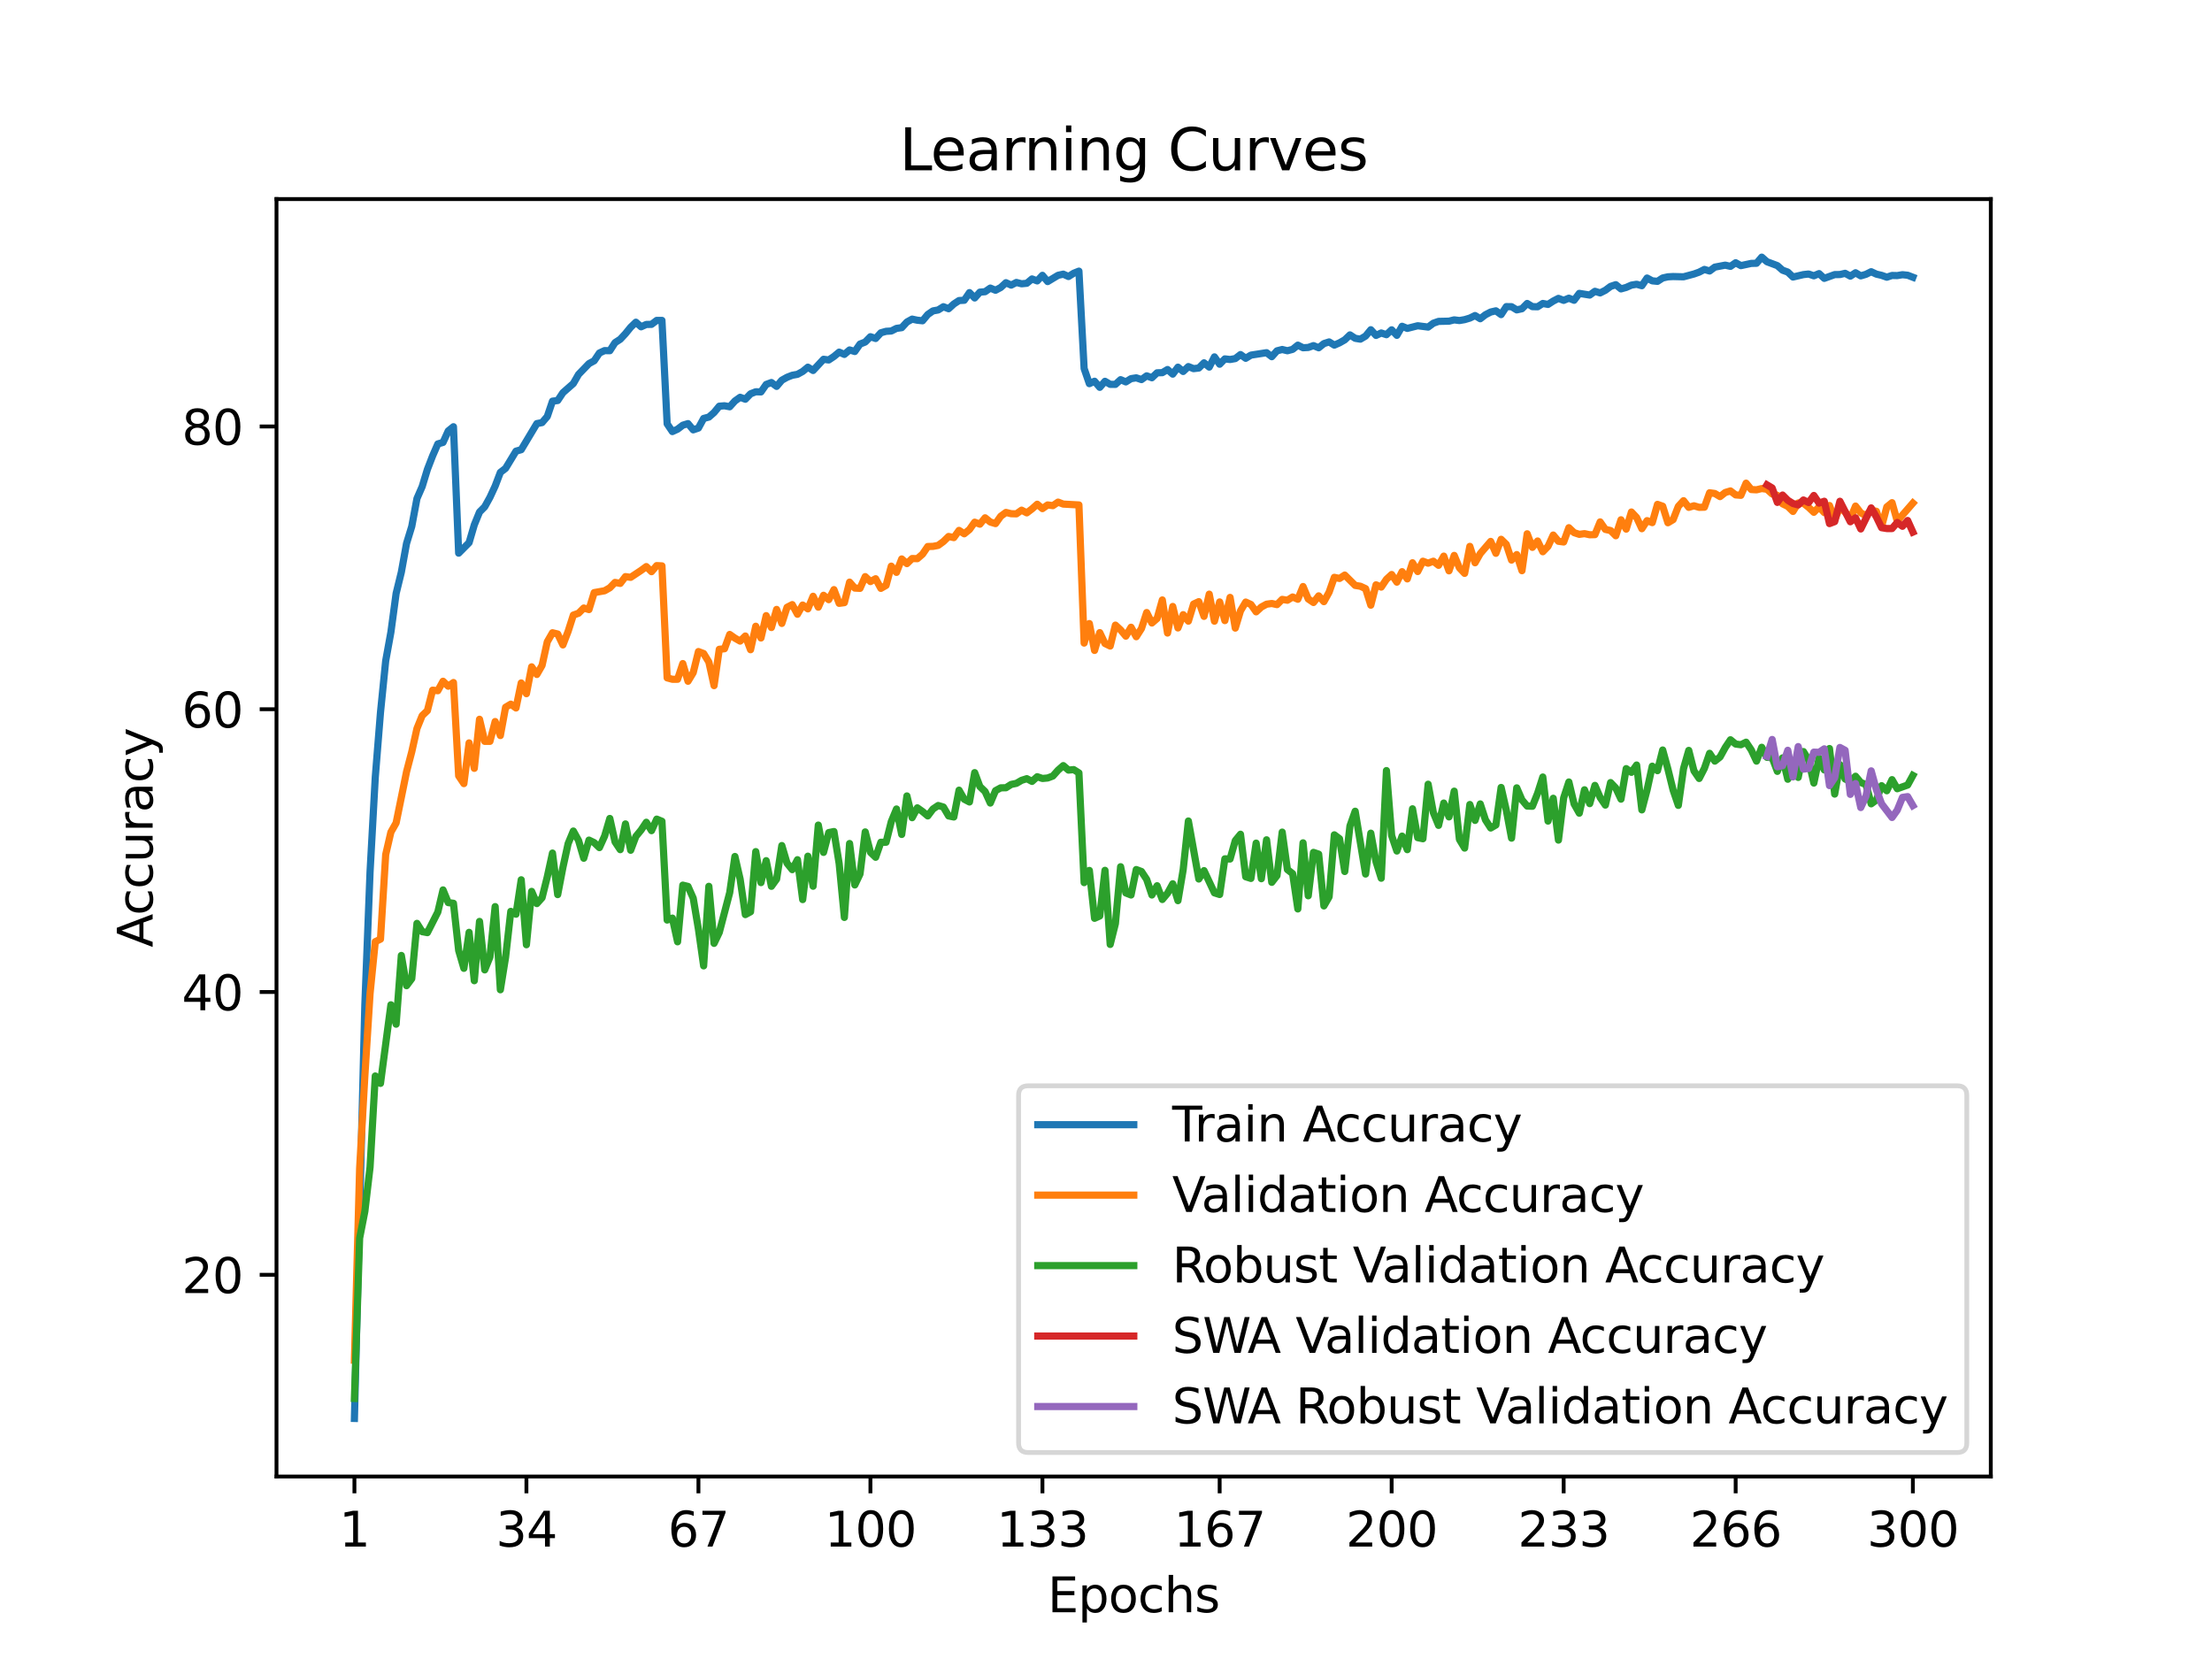 <?xml version="1.0" encoding="utf-8" standalone="no"?>
<!DOCTYPE svg PUBLIC "-//W3C//DTD SVG 1.1//EN"
  "http://www.w3.org/Graphics/SVG/1.1/DTD/svg11.dtd">
<svg xmlns:xlink="http://www.w3.org/1999/xlink" width="460.8pt" height="345.6pt" viewBox="0 0 460.8 345.6" xmlns="http://www.w3.org/2000/svg" version="1.1">
 <defs>
  <style type="text/css">*{stroke-linejoin: round; stroke-linecap: butt}</style>
 </defs>
 <g id="figure_1">
  <g id="patch_1">
   <path d="M 0 345.6 
L 460.8 345.6 
L 460.8 0 
L 0 0 
z
" style="fill: #ffffff"/>
  </g>
  <g id="axes_1">
   <g id="patch_2">
    <path d="M 57.6 307.584 
L 414.72 307.584 
L 414.72 41.472 
L 57.6 41.472 
z
" style="fill: #ffffff"/>
   </g>
   <g id="matplotlib.axis_1">
    <g id="xtick_1">
     <g id="line2d_1">
      <defs>
       <path id="m2c66496ebb" d="M 0 0 
L 0 3.5 
" style="stroke: #000000; stroke-width: 0.8"/>
      </defs>
      <g>
       <use xlink:href="#m2c66496ebb" x="73.833" y="307.584" style="stroke: #000000; stroke-width: 0.8"/>
      </g>
     </g>
     <g id="text_1">
      <!-- 1 -->
      <g transform="translate(70.651 322.182) scale(0.1 -0.1)">
       <defs>
        <path id="DejaVuSans-31" d="M 794 531 
L 1825 531 
L 1825 4091 
L 703 3866 
L 703 4441 
L 1819 4666 
L 2450 4666 
L 2450 531 
L 3481 531 
L 3481 0 
L 794 0 
L 794 531 
z
" transform="scale(0.016)"/>
       </defs>
       <use xlink:href="#DejaVuSans-31"/>
      </g>
     </g>
    </g>
    <g id="xtick_2">
     <g id="line2d_2">
      <g>
       <use xlink:href="#m2c66496ebb" x="109.664" y="307.584" style="stroke: #000000; stroke-width: 0.8"/>
      </g>
     </g>
     <g id="text_2">
      <!-- 34 -->
      <g transform="translate(103.302 322.182) scale(0.1 -0.1)">
       <defs>
        <path id="DejaVuSans-33" d="M 2597 2516 
Q 3050 2419 3304 2112 
Q 3559 1806 3559 1356 
Q 3559 666 3084 287 
Q 2609 -91 1734 -91 
Q 1441 -91 1130 -33 
Q 819 25 488 141 
L 488 750 
Q 750 597 1062 519 
Q 1375 441 1716 441 
Q 2309 441 2620 675 
Q 2931 909 2931 1356 
Q 2931 1769 2642 2001 
Q 2353 2234 1838 2234 
L 1294 2234 
L 1294 2753 
L 1863 2753 
Q 2328 2753 2575 2939 
Q 2822 3125 2822 3475 
Q 2822 3834 2567 4026 
Q 2313 4219 1838 4219 
Q 1578 4219 1281 4162 
Q 984 4106 628 3988 
L 628 4550 
Q 988 4650 1302 4700 
Q 1616 4750 1894 4750 
Q 2613 4750 3031 4423 
Q 3450 4097 3450 3541 
Q 3450 3153 3228 2886 
Q 3006 2619 2597 2516 
z
" transform="scale(0.016)"/>
        <path id="DejaVuSans-34" d="M 2419 4116 
L 825 1625 
L 2419 1625 
L 2419 4116 
z
M 2253 4666 
L 3047 4666 
L 3047 1625 
L 3713 1625 
L 3713 1100 
L 3047 1100 
L 3047 0 
L 2419 0 
L 2419 1100 
L 313 1100 
L 313 1709 
L 2253 4666 
z
" transform="scale(0.016)"/>
       </defs>
       <use xlink:href="#DejaVuSans-33"/>
       <use xlink:href="#DejaVuSans-34" x="63.623"/>
      </g>
     </g>
    </g>
    <g id="xtick_3">
     <g id="line2d_3">
      <g>
       <use xlink:href="#m2c66496ebb" x="145.496" y="307.584" style="stroke: #000000; stroke-width: 0.8"/>
      </g>
     </g>
     <g id="text_3">
      <!-- 67 -->
      <g transform="translate(139.133 322.182) scale(0.1 -0.1)">
       <defs>
        <path id="DejaVuSans-36" d="M 2113 2584 
Q 1688 2584 1439 2293 
Q 1191 2003 1191 1497 
Q 1191 994 1439 701 
Q 1688 409 2113 409 
Q 2538 409 2786 701 
Q 3034 994 3034 1497 
Q 3034 2003 2786 2293 
Q 2538 2584 2113 2584 
z
M 3366 4563 
L 3366 3988 
Q 3128 4100 2886 4159 
Q 2644 4219 2406 4219 
Q 1781 4219 1451 3797 
Q 1122 3375 1075 2522 
Q 1259 2794 1537 2939 
Q 1816 3084 2150 3084 
Q 2853 3084 3261 2657 
Q 3669 2231 3669 1497 
Q 3669 778 3244 343 
Q 2819 -91 2113 -91 
Q 1303 -91 875 529 
Q 447 1150 447 2328 
Q 447 3434 972 4092 
Q 1497 4750 2381 4750 
Q 2619 4750 2861 4703 
Q 3103 4656 3366 4563 
z
" transform="scale(0.016)"/>
        <path id="DejaVuSans-37" d="M 525 4666 
L 3525 4666 
L 3525 4397 
L 1831 0 
L 1172 0 
L 2766 4134 
L 525 4134 
L 525 4666 
z
" transform="scale(0.016)"/>
       </defs>
       <use xlink:href="#DejaVuSans-36"/>
       <use xlink:href="#DejaVuSans-37" x="63.623"/>
      </g>
     </g>
    </g>
    <g id="xtick_4">
     <g id="line2d_4">
      <g>
       <use xlink:href="#m2c66496ebb" x="181.327" y="307.584" style="stroke: #000000; stroke-width: 0.8"/>
      </g>
     </g>
     <g id="text_4">
      <!-- 100 -->
      <g transform="translate(171.783 322.182) scale(0.1 -0.1)">
       <defs>
        <path id="DejaVuSans-30" d="M 2034 4250 
Q 1547 4250 1301 3770 
Q 1056 3291 1056 2328 
Q 1056 1369 1301 889 
Q 1547 409 2034 409 
Q 2525 409 2770 889 
Q 3016 1369 3016 2328 
Q 3016 3291 2770 3770 
Q 2525 4250 2034 4250 
z
M 2034 4750 
Q 2819 4750 3233 4129 
Q 3647 3509 3647 2328 
Q 3647 1150 3233 529 
Q 2819 -91 2034 -91 
Q 1250 -91 836 529 
Q 422 1150 422 2328 
Q 422 3509 836 4129 
Q 1250 4750 2034 4750 
z
" transform="scale(0.016)"/>
       </defs>
       <use xlink:href="#DejaVuSans-31"/>
       <use xlink:href="#DejaVuSans-30" x="63.623"/>
       <use xlink:href="#DejaVuSans-30" x="127.246"/>
      </g>
     </g>
    </g>
    <g id="xtick_5">
     <g id="line2d_5">
      <g>
       <use xlink:href="#m2c66496ebb" x="217.158" y="307.584" style="stroke: #000000; stroke-width: 0.8"/>
      </g>
     </g>
     <g id="text_5">
      <!-- 133 -->
      <g transform="translate(207.615 322.182) scale(0.1 -0.1)">
       <use xlink:href="#DejaVuSans-31"/>
       <use xlink:href="#DejaVuSans-33" x="63.623"/>
       <use xlink:href="#DejaVuSans-33" x="127.246"/>
      </g>
     </g>
    </g>
    <g id="xtick_6">
     <g id="line2d_6">
      <g>
       <use xlink:href="#m2c66496ebb" x="254.076" y="307.584" style="stroke: #000000; stroke-width: 0.8"/>
      </g>
     </g>
     <g id="text_6">
      <!-- 167 -->
      <g transform="translate(244.532 322.182) scale(0.1 -0.1)">
       <use xlink:href="#DejaVuSans-31"/>
       <use xlink:href="#DejaVuSans-36" x="63.623"/>
       <use xlink:href="#DejaVuSans-37" x="127.246"/>
      </g>
     </g>
    </g>
    <g id="xtick_7">
     <g id="line2d_7">
      <g>
       <use xlink:href="#m2c66496ebb" x="289.907" y="307.584" style="stroke: #000000; stroke-width: 0.8"/>
      </g>
     </g>
     <g id="text_7">
      <!-- 200 -->
      <g transform="translate(280.363 322.182) scale(0.1 -0.1)">
       <defs>
        <path id="DejaVuSans-32" d="M 1228 531 
L 3431 531 
L 3431 0 
L 469 0 
L 469 531 
Q 828 903 1448 1529 
Q 2069 2156 2228 2338 
Q 2531 2678 2651 2914 
Q 2772 3150 2772 3378 
Q 2772 3750 2511 3984 
Q 2250 4219 1831 4219 
Q 1534 4219 1204 4116 
Q 875 4013 500 3803 
L 500 4441 
Q 881 4594 1212 4672 
Q 1544 4750 1819 4750 
Q 2544 4750 2975 4387 
Q 3406 4025 3406 3419 
Q 3406 3131 3298 2873 
Q 3191 2616 2906 2266 
Q 2828 2175 2409 1742 
Q 1991 1309 1228 531 
z
" transform="scale(0.016)"/>
       </defs>
       <use xlink:href="#DejaVuSans-32"/>
       <use xlink:href="#DejaVuSans-30" x="63.623"/>
       <use xlink:href="#DejaVuSans-30" x="127.246"/>
      </g>
     </g>
    </g>
    <g id="xtick_8">
     <g id="line2d_8">
      <g>
       <use xlink:href="#m2c66496ebb" x="325.739" y="307.584" style="stroke: #000000; stroke-width: 0.8"/>
      </g>
     </g>
     <g id="text_8">
      <!-- 233 -->
      <g transform="translate(316.195 322.182) scale(0.1 -0.1)">
       <use xlink:href="#DejaVuSans-32"/>
       <use xlink:href="#DejaVuSans-33" x="63.623"/>
       <use xlink:href="#DejaVuSans-33" x="127.246"/>
      </g>
     </g>
    </g>
    <g id="xtick_9">
     <g id="line2d_9">
      <g>
       <use xlink:href="#m2c66496ebb" x="361.57" y="307.584" style="stroke: #000000; stroke-width: 0.8"/>
      </g>
     </g>
     <g id="text_9">
      <!-- 266 -->
      <g transform="translate(352.026 322.182) scale(0.1 -0.1)">
       <use xlink:href="#DejaVuSans-32"/>
       <use xlink:href="#DejaVuSans-36" x="63.623"/>
       <use xlink:href="#DejaVuSans-36" x="127.246"/>
      </g>
     </g>
    </g>
    <g id="xtick_10">
     <g id="line2d_10">
      <g>
       <use xlink:href="#m2c66496ebb" x="398.487" y="307.584" style="stroke: #000000; stroke-width: 0.8"/>
      </g>
     </g>
     <g id="text_10">
      <!-- 300 -->
      <g transform="translate(388.944 322.182) scale(0.1 -0.1)">
       <use xlink:href="#DejaVuSans-33"/>
       <use xlink:href="#DejaVuSans-30" x="63.623"/>
       <use xlink:href="#DejaVuSans-30" x="127.246"/>
      </g>
     </g>
    </g>
    <g id="text_11">
     <!-- Epochs -->
     <g transform="translate(218.244 335.861) scale(0.1 -0.1)">
      <defs>
       <path id="DejaVuSans-45" d="M 628 4666 
L 3578 4666 
L 3578 4134 
L 1259 4134 
L 1259 2753 
L 3481 2753 
L 3481 2222 
L 1259 2222 
L 1259 531 
L 3634 531 
L 3634 0 
L 628 0 
L 628 4666 
z
" transform="scale(0.016)"/>
       <path id="DejaVuSans-70" d="M 1159 525 
L 1159 -1331 
L 581 -1331 
L 581 3500 
L 1159 3500 
L 1159 2969 
Q 1341 3281 1617 3432 
Q 1894 3584 2278 3584 
Q 2916 3584 3314 3078 
Q 3713 2572 3713 1747 
Q 3713 922 3314 415 
Q 2916 -91 2278 -91 
Q 1894 -91 1617 61 
Q 1341 213 1159 525 
z
M 3116 1747 
Q 3116 2381 2855 2742 
Q 2594 3103 2138 3103 
Q 1681 3103 1420 2742 
Q 1159 2381 1159 1747 
Q 1159 1113 1420 752 
Q 1681 391 2138 391 
Q 2594 391 2855 752 
Q 3116 1113 3116 1747 
z
" transform="scale(0.016)"/>
       <path id="DejaVuSans-6f" d="M 1959 3097 
Q 1497 3097 1228 2736 
Q 959 2375 959 1747 
Q 959 1119 1226 758 
Q 1494 397 1959 397 
Q 2419 397 2687 759 
Q 2956 1122 2956 1747 
Q 2956 2369 2687 2733 
Q 2419 3097 1959 3097 
z
M 1959 3584 
Q 2709 3584 3137 3096 
Q 3566 2609 3566 1747 
Q 3566 888 3137 398 
Q 2709 -91 1959 -91 
Q 1206 -91 779 398 
Q 353 888 353 1747 
Q 353 2609 779 3096 
Q 1206 3584 1959 3584 
z
" transform="scale(0.016)"/>
       <path id="DejaVuSans-63" d="M 3122 3366 
L 3122 2828 
Q 2878 2963 2633 3030 
Q 2388 3097 2138 3097 
Q 1578 3097 1268 2742 
Q 959 2388 959 1747 
Q 959 1106 1268 751 
Q 1578 397 2138 397 
Q 2388 397 2633 464 
Q 2878 531 3122 666 
L 3122 134 
Q 2881 22 2623 -34 
Q 2366 -91 2075 -91 
Q 1284 -91 818 406 
Q 353 903 353 1747 
Q 353 2603 823 3093 
Q 1294 3584 2113 3584 
Q 2378 3584 2631 3529 
Q 2884 3475 3122 3366 
z
" transform="scale(0.016)"/>
       <path id="DejaVuSans-68" d="M 3513 2113 
L 3513 0 
L 2938 0 
L 2938 2094 
Q 2938 2591 2744 2837 
Q 2550 3084 2163 3084 
Q 1697 3084 1428 2787 
Q 1159 2491 1159 1978 
L 1159 0 
L 581 0 
L 581 4863 
L 1159 4863 
L 1159 2956 
Q 1366 3272 1645 3428 
Q 1925 3584 2291 3584 
Q 2894 3584 3203 3211 
Q 3513 2838 3513 2113 
z
" transform="scale(0.016)"/>
       <path id="DejaVuSans-73" d="M 2834 3397 
L 2834 2853 
Q 2591 2978 2328 3040 
Q 2066 3103 1784 3103 
Q 1356 3103 1142 2972 
Q 928 2841 928 2578 
Q 928 2378 1081 2264 
Q 1234 2150 1697 2047 
L 1894 2003 
Q 2506 1872 2764 1633 
Q 3022 1394 3022 966 
Q 3022 478 2636 193 
Q 2250 -91 1575 -91 
Q 1294 -91 989 -36 
Q 684 19 347 128 
L 347 722 
Q 666 556 975 473 
Q 1284 391 1588 391 
Q 1994 391 2212 530 
Q 2431 669 2431 922 
Q 2431 1156 2273 1281 
Q 2116 1406 1581 1522 
L 1381 1569 
Q 847 1681 609 1914 
Q 372 2147 372 2553 
Q 372 3047 722 3315 
Q 1072 3584 1716 3584 
Q 2034 3584 2315 3537 
Q 2597 3491 2834 3397 
z
" transform="scale(0.016)"/>
      </defs>
      <use xlink:href="#DejaVuSans-45"/>
      <use xlink:href="#DejaVuSans-70" x="63.184"/>
      <use xlink:href="#DejaVuSans-6f" x="126.66"/>
      <use xlink:href="#DejaVuSans-63" x="187.842"/>
      <use xlink:href="#DejaVuSans-68" x="242.822"/>
      <use xlink:href="#DejaVuSans-73" x="306.201"/>
     </g>
    </g>
   </g>
   <g id="matplotlib.axis_2">
    <g id="ytick_1">
     <g id="line2d_11">
      <defs>
       <path id="m017112ca37" d="M 0 0 
L -3.5 0 
" style="stroke: #000000; stroke-width: 0.8"/>
      </defs>
      <g>
       <use xlink:href="#m017112ca37" x="57.6" y="265.563" style="stroke: #000000; stroke-width: 0.8"/>
      </g>
     </g>
     <g id="text_12">
      <!-- 20 -->
      <g transform="translate(37.875 269.362) scale(0.1 -0.1)">
       <use xlink:href="#DejaVuSans-32"/>
       <use xlink:href="#DejaVuSans-30" x="63.623"/>
      </g>
     </g>
    </g>
    <g id="ytick_2">
     <g id="line2d_12">
      <g>
       <use xlink:href="#m017112ca37" x="57.6" y="206.656" style="stroke: #000000; stroke-width: 0.8"/>
      </g>
     </g>
     <g id="text_13">
      <!-- 40 -->
      <g transform="translate(37.875 210.455) scale(0.1 -0.1)">
       <use xlink:href="#DejaVuSans-34"/>
       <use xlink:href="#DejaVuSans-30" x="63.623"/>
      </g>
     </g>
    </g>
    <g id="ytick_3">
     <g id="line2d_13">
      <g>
       <use xlink:href="#m017112ca37" x="57.6" y="147.749" style="stroke: #000000; stroke-width: 0.8"/>
      </g>
     </g>
     <g id="text_14">
      <!-- 60 -->
      <g transform="translate(37.875 151.548) scale(0.1 -0.1)">
       <use xlink:href="#DejaVuSans-36"/>
       <use xlink:href="#DejaVuSans-30" x="63.623"/>
      </g>
     </g>
    </g>
    <g id="ytick_4">
     <g id="line2d_14">
      <g>
       <use xlink:href="#m017112ca37" x="57.6" y="88.842" style="stroke: #000000; stroke-width: 0.8"/>
      </g>
     </g>
     <g id="text_15">
      <!-- 80 -->
      <g transform="translate(37.875 92.641) scale(0.1 -0.1)">
       <defs>
        <path id="DejaVuSans-38" d="M 2034 2216 
Q 1584 2216 1326 1975 
Q 1069 1734 1069 1313 
Q 1069 891 1326 650 
Q 1584 409 2034 409 
Q 2484 409 2743 651 
Q 3003 894 3003 1313 
Q 3003 1734 2745 1975 
Q 2488 2216 2034 2216 
z
M 1403 2484 
Q 997 2584 770 2862 
Q 544 3141 544 3541 
Q 544 4100 942 4425 
Q 1341 4750 2034 4750 
Q 2731 4750 3128 4425 
Q 3525 4100 3525 3541 
Q 3525 3141 3298 2862 
Q 3072 2584 2669 2484 
Q 3125 2378 3379 2068 
Q 3634 1759 3634 1313 
Q 3634 634 3220 271 
Q 2806 -91 2034 -91 
Q 1263 -91 848 271 
Q 434 634 434 1313 
Q 434 1759 690 2068 
Q 947 2378 1403 2484 
z
M 1172 3481 
Q 1172 3119 1398 2916 
Q 1625 2713 2034 2713 
Q 2441 2713 2670 2916 
Q 2900 3119 2900 3481 
Q 2900 3844 2670 4047 
Q 2441 4250 2034 4250 
Q 1625 4250 1398 4047 
Q 1172 3844 1172 3481 
z
" transform="scale(0.016)"/>
       </defs>
       <use xlink:href="#DejaVuSans-38"/>
       <use xlink:href="#DejaVuSans-30" x="63.623"/>
      </g>
     </g>
    </g>
    <g id="text_16">
     <!-- Accuracy -->
     <g transform="translate(31.795 197.356) rotate(-90) scale(0.1 -0.1)">
      <defs>
       <path id="DejaVuSans-41" d="M 2188 4044 
L 1331 1722 
L 3047 1722 
L 2188 4044 
z
M 1831 4666 
L 2547 4666 
L 4325 0 
L 3669 0 
L 3244 1197 
L 1141 1197 
L 716 0 
L 50 0 
L 1831 4666 
z
" transform="scale(0.016)"/>
       <path id="DejaVuSans-75" d="M 544 1381 
L 544 3500 
L 1119 3500 
L 1119 1403 
Q 1119 906 1312 657 
Q 1506 409 1894 409 
Q 2359 409 2629 706 
Q 2900 1003 2900 1516 
L 2900 3500 
L 3475 3500 
L 3475 0 
L 2900 0 
L 2900 538 
Q 2691 219 2414 64 
Q 2138 -91 1772 -91 
Q 1169 -91 856 284 
Q 544 659 544 1381 
z
M 1991 3584 
L 1991 3584 
z
" transform="scale(0.016)"/>
       <path id="DejaVuSans-72" d="M 2631 2963 
Q 2534 3019 2420 3045 
Q 2306 3072 2169 3072 
Q 1681 3072 1420 2755 
Q 1159 2438 1159 1844 
L 1159 0 
L 581 0 
L 581 3500 
L 1159 3500 
L 1159 2956 
Q 1341 3275 1631 3429 
Q 1922 3584 2338 3584 
Q 2397 3584 2469 3576 
Q 2541 3569 2628 3553 
L 2631 2963 
z
" transform="scale(0.016)"/>
       <path id="DejaVuSans-61" d="M 2194 1759 
Q 1497 1759 1228 1600 
Q 959 1441 959 1056 
Q 959 750 1161 570 
Q 1363 391 1709 391 
Q 2188 391 2477 730 
Q 2766 1069 2766 1631 
L 2766 1759 
L 2194 1759 
z
M 3341 1997 
L 3341 0 
L 2766 0 
L 2766 531 
Q 2569 213 2275 61 
Q 1981 -91 1556 -91 
Q 1019 -91 701 211 
Q 384 513 384 1019 
Q 384 1609 779 1909 
Q 1175 2209 1959 2209 
L 2766 2209 
L 2766 2266 
Q 2766 2663 2505 2880 
Q 2244 3097 1772 3097 
Q 1472 3097 1187 3025 
Q 903 2953 641 2809 
L 641 3341 
Q 956 3463 1253 3523 
Q 1550 3584 1831 3584 
Q 2591 3584 2966 3190 
Q 3341 2797 3341 1997 
z
" transform="scale(0.016)"/>
       <path id="DejaVuSans-79" d="M 2059 -325 
Q 1816 -950 1584 -1140 
Q 1353 -1331 966 -1331 
L 506 -1331 
L 506 -850 
L 844 -850 
Q 1081 -850 1212 -737 
Q 1344 -625 1503 -206 
L 1606 56 
L 191 3500 
L 800 3500 
L 1894 763 
L 2988 3500 
L 3597 3500 
L 2059 -325 
z
" transform="scale(0.016)"/>
      </defs>
      <use xlink:href="#DejaVuSans-41"/>
      <use xlink:href="#DejaVuSans-63" x="66.658"/>
      <use xlink:href="#DejaVuSans-63" x="121.639"/>
      <use xlink:href="#DejaVuSans-75" x="176.619"/>
      <use xlink:href="#DejaVuSans-72" x="239.998"/>
      <use xlink:href="#DejaVuSans-61" x="281.111"/>
      <use xlink:href="#DejaVuSans-63" x="342.391"/>
      <use xlink:href="#DejaVuSans-79" x="397.371"/>
     </g>
    </g>
   </g>
   <g id="line2d_15">
    <path d="M 73.833 295.488 
L 76.004 209.383 
L 77.09 181.597 
L 78.176 161.922 
L 79.262 148.414 
L 80.348 137.658 
L 81.433 131.685 
L 82.519 123.626 
L 83.605 119.191 
L 84.691 113.2 
L 85.777 109.659 
L 86.862 103.845 
L 87.948 101.354 
L 89.034 97.784 
L 90.12 94.968 
L 91.206 92.476 
L 92.291 92.164 
L 93.377 89.772 
L 94.463 88.895 
L 95.549 115.232 
L 97.72 113.041 
L 98.806 109.33 
L 99.892 106.667 
L 100.978 105.571 
L 102.064 103.604 
L 103.149 101.259 
L 104.235 98.402 
L 105.321 97.566 
L 107.493 93.984 
L 108.578 93.678 
L 111.836 88.241 
L 112.922 88.035 
L 114.007 86.768 
L 115.093 83.569 
L 116.179 83.434 
L 117.265 81.808 
L 119.436 79.894 
L 120.522 77.997 
L 122.694 75.747 
L 123.78 75.157 
L 124.865 73.538 
L 125.951 73.037 
L 127.037 73.06 
L 128.123 71.376 
L 129.209 70.675 
L 130.294 69.508 
L 131.38 68.171 
L 132.466 67.123 
L 133.552 68.077 
L 134.638 67.588 
L 135.723 67.57 
L 136.809 66.746 
L 137.895 66.746 
L 138.981 88.294 
L 140.067 89.902 
L 141.152 89.407 
L 142.238 88.577 
L 143.324 88.247 
L 144.41 89.543 
L 145.496 89.171 
L 146.581 87.169 
L 147.667 86.886 
L 148.753 85.937 
L 149.839 84.618 
L 150.925 84.53 
L 152.01 84.736 
L 153.096 83.534 
L 154.182 82.762 
L 155.268 83.163 
L 156.354 82.038 
L 157.439 81.614 
L 158.525 81.643 
L 159.611 80.088 
L 160.697 79.687 
L 161.783 80.489 
L 162.868 79.204 
L 163.954 78.598 
L 165.04 78.174 
L 166.126 77.979 
L 167.212 77.384 
L 168.297 76.489 
L 169.383 77.178 
L 171.555 74.845 
L 172.641 74.987 
L 173.726 74.262 
L 174.812 73.355 
L 175.898 73.826 
L 176.984 72.901 
L 178.07 73.225 
L 179.155 71.676 
L 180.241 71.252 
L 181.327 70.144 
L 182.413 70.51 
L 183.499 69.326 
L 184.584 69.019 
L 185.67 68.955 
L 186.756 68.407 
L 187.842 68.259 
L 188.928 67.081 
L 190.013 66.48 
L 191.099 66.71 
L 192.185 66.822 
L 193.271 65.514 
L 194.357 64.766 
L 195.442 64.572 
L 196.528 63.894 
L 197.614 64.313 
L 198.7 63.323 
L 199.786 62.61 
L 200.871 62.551 
L 201.957 60.955 
L 203.043 62.074 
L 204.129 60.861 
L 205.215 60.766 
L 206.3 60.012 
L 207.386 60.466 
L 208.472 59.889 
L 209.558 58.893 
L 210.644 59.394 
L 211.729 58.84 
L 212.815 59.117 
L 213.901 59.011 
L 214.987 58.11 
L 216.073 58.516 
L 217.158 57.356 
L 218.244 58.658 
L 220.416 57.35 
L 221.502 57.114 
L 222.587 57.603 
L 223.673 56.92 
L 224.759 56.484 
L 225.845 76.777 
L 226.931 79.923 
L 228.016 79.422 
L 229.102 80.689 
L 230.188 79.434 
L 231.274 80.064 
L 232.36 80.076 
L 233.445 79.092 
L 234.531 79.558 
L 235.617 78.88 
L 236.703 78.71 
L 237.789 79.075 
L 238.875 78.291 
L 239.96 78.692 
L 241.046 77.661 
L 242.132 77.632 
L 243.218 76.978 
L 244.304 77.938 
L 245.389 76.489 
L 246.475 77.384 
L 247.561 76.365 
L 248.647 76.795 
L 249.733 76.666 
L 250.818 75.582 
L 251.904 76.471 
L 252.99 74.345 
L 254.076 75.876 
L 255.162 74.763 
L 256.247 74.892 
L 257.333 74.698 
L 258.419 73.862 
L 259.505 74.639 
L 260.591 73.979 
L 263.848 73.473 
L 264.934 74.303 
L 266.02 73.084 
L 267.105 72.807 
L 268.191 73.066 
L 269.277 72.778 
L 270.363 71.9 
L 271.449 72.442 
L 272.534 72.383 
L 273.62 72 
L 274.706 72.448 
L 275.792 71.576 
L 276.878 71.228 
L 277.963 71.894 
L 279.049 71.417 
L 280.135 70.798 
L 281.221 69.762 
L 282.307 70.474 
L 283.392 70.651 
L 284.478 70.009 
L 285.564 68.689 
L 286.65 69.874 
L 287.736 69.367 
L 288.821 69.72 
L 289.907 68.707 
L 290.993 69.856 
L 292.079 67.971 
L 293.165 68.413 
L 295.336 67.859 
L 297.508 68.136 
L 298.594 67.329 
L 299.679 66.952 
L 301.851 66.905 
L 302.937 66.634 
L 304.023 66.775 
L 305.108 66.586 
L 306.194 66.262 
L 307.28 65.732 
L 308.366 66.398 
L 309.452 65.562 
L 310.537 65.002 
L 311.623 64.749 
L 312.709 65.538 
L 313.795 63.877 
L 314.881 63.889 
L 315.966 64.554 
L 317.052 64.313 
L 318.138 63.217 
L 319.224 63.877 
L 320.31 63.906 
L 321.395 63.217 
L 322.481 63.417 
L 323.567 62.716 
L 324.653 62.157 
L 325.739 62.569 
L 326.824 62.115 
L 327.91 62.551 
L 328.996 61.114 
L 331.168 61.467 
L 332.253 60.684 
L 333.339 61.02 
L 334.425 60.472 
L 335.511 59.665 
L 336.597 59.306 
L 337.682 60.183 
L 338.768 59.877 
L 339.854 59.394 
L 340.94 59.217 
L 342.026 59.518 
L 343.111 57.921 
L 344.197 58.504 
L 345.283 58.61 
L 346.369 57.909 
L 347.455 57.668 
L 348.54 57.609 
L 350.712 57.662 
L 352.884 57.079 
L 353.969 56.69 
L 355.055 56.13 
L 356.141 56.454 
L 357.227 55.647 
L 359.398 55.235 
L 360.484 55.488 
L 361.57 54.734 
L 362.656 55.335 
L 364.827 54.87 
L 365.913 54.846 
L 366.999 53.568 
L 368.085 54.522 
L 370.256 55.335 
L 371.342 56.29 
L 372.428 56.678 
L 373.514 57.709 
L 375.685 57.203 
L 376.771 57.085 
L 377.857 57.456 
L 378.943 56.996 
L 380.029 57.986 
L 382.2 57.203 
L 383.286 57.191 
L 384.372 56.937 
L 385.458 57.527 
L 386.543 56.82 
L 387.629 57.468 
L 388.715 57.144 
L 389.801 56.602 
L 390.887 57.108 
L 391.972 57.362 
L 393.058 57.745 
L 394.144 57.385 
L 395.23 57.409 
L 396.316 57.226 
L 397.401 57.338 
L 398.487 57.756 
L 398.487 57.756 
" clip-path="url(#p92ca357787)" style="fill: none; stroke: #1f77b4; stroke-width: 1.5; stroke-linecap: square"/>
   </g>
   <g id="line2d_16">
    <path d="M 73.833 283.353 
L 74.919 243.385 
L 76.004 224.181 
L 77.09 206.98 
L 78.176 196.17 
L 79.262 195.64 
L 80.348 178.027 
L 81.433 173.344 
L 82.519 171.429 
L 84.691 160.767 
L 85.777 156.614 
L 86.862 151.754 
L 87.948 149.074 
L 89.034 148.043 
L 90.12 143.773 
L 91.206 143.89 
L 92.291 141.917 
L 93.377 142.948 
L 94.463 142.182 
L 95.549 161.621 
L 96.635 163.241 
L 97.72 154.759 
L 98.806 160.06 
L 99.892 149.84 
L 100.978 154.435 
L 102.064 154.435 
L 103.149 150.311 
L 104.235 153.227 
L 105.321 147.336 
L 106.407 146.688 
L 107.493 147.484 
L 108.578 142.27 
L 109.664 144.509 
L 110.75 138.913 
L 111.836 140.503 
L 112.922 138.618 
L 114.007 133.699 
L 115.093 131.814 
L 116.179 132.079 
L 117.265 134.347 
L 118.351 131.52 
L 119.436 128.133 
L 120.522 127.75 
L 121.608 126.66 
L 122.694 126.984 
L 123.78 123.45 
L 125.951 123.067 
L 127.037 122.448 
L 128.123 121.329 
L 129.209 121.535 
L 130.294 120.121 
L 131.38 120.269 
L 133.552 118.825 
L 134.638 118.03 
L 135.723 119.09 
L 136.809 117.824 
L 137.895 117.883 
L 138.981 141.21 
L 140.067 141.505 
L 141.152 141.505 
L 142.238 138.235 
L 143.324 141.917 
L 144.41 140.12 
L 145.496 135.732 
L 146.581 136.144 
L 147.667 137.911 
L 148.753 142.83 
L 149.839 135.26 
L 150.925 135.143 
L 152.01 132.168 
L 153.096 132.934 
L 154.182 133.552 
L 155.268 132.492 
L 156.354 135.349 
L 157.439 130.46 
L 158.525 132.904 
L 159.611 128.251 
L 160.697 130.725 
L 161.783 126.955 
L 162.868 129.87 
L 163.954 126.513 
L 165.04 125.953 
L 166.126 127.956 
L 167.212 126.042 
L 168.297 126.837 
L 169.383 124.215 
L 170.469 126.483 
L 171.555 124.009 
L 172.641 124.922 
L 173.726 122.831 
L 174.812 125.688 
L 175.898 125.541 
L 176.984 121.27 
L 178.07 122.507 
L 179.155 122.566 
L 180.241 120.121 
L 181.327 121.152 
L 182.413 120.563 
L 183.499 122.566 
L 184.584 121.947 
L 185.67 117.942 
L 186.756 119.238 
L 187.842 116.44 
L 188.928 117.412 
L 190.013 116.351 
L 191.099 116.381 
L 192.185 115.438 
L 193.271 113.848 
L 194.357 113.818 
L 195.442 113.612 
L 196.528 112.817 
L 197.614 111.757 
L 198.7 111.992 
L 199.786 110.49 
L 200.871 111.197 
L 201.957 110.313 
L 203.043 108.782 
L 204.129 109.194 
L 205.215 107.869 
L 206.3 108.752 
L 207.386 109.076 
L 208.472 107.545 
L 209.558 106.749 
L 210.644 107.014 
L 211.729 107.044 
L 212.815 106.278 
L 213.901 106.838 
L 214.987 106.013 
L 216.073 105.041 
L 217.158 105.954 
L 218.244 105.188 
L 219.33 105.336 
L 220.416 104.599 
L 221.502 105.012 
L 224.759 105.188 
L 225.845 133.965 
L 226.931 129.9 
L 228.016 135.496 
L 229.102 131.785 
L 230.188 134.053 
L 231.274 134.583 
L 232.36 130.224 
L 233.445 131.225 
L 234.531 132.521 
L 235.617 130.666 
L 236.703 132.639 
L 237.789 130.931 
L 238.875 127.603 
L 239.96 129.782 
L 241.046 128.84 
L 242.132 124.981 
L 243.218 131.873 
L 244.304 126.336 
L 245.389 130.813 
L 246.475 128.044 
L 247.561 129.399 
L 248.647 125.835 
L 249.733 125.335 
L 250.818 128.398 
L 251.904 123.774 
L 252.99 129.399 
L 254.076 125.394 
L 255.162 129.281 
L 256.247 124.451 
L 257.333 130.842 
L 258.419 127.249 
L 259.505 125.423 
L 260.591 125.924 
L 261.676 127.455 
L 262.762 126.454 
L 263.848 125.865 
L 264.934 125.718 
L 266.02 125.953 
L 267.105 124.863 
L 268.191 125.04 
L 269.277 124.363 
L 270.363 124.834 
L 271.449 122.183 
L 272.534 124.775 
L 273.62 125.511 
L 274.706 124.127 
L 275.792 125.335 
L 276.878 123.361 
L 277.963 120.269 
L 279.049 120.504 
L 280.135 119.797 
L 282.307 121.947 
L 283.392 122.124 
L 284.478 122.625 
L 285.564 126.071 
L 286.65 121.83 
L 287.736 122.301 
L 288.821 120.681 
L 289.907 119.68 
L 290.993 121.27 
L 292.079 119.09 
L 293.165 120.593 
L 294.25 117.235 
L 295.336 119.061 
L 296.422 116.911 
L 297.508 117.323 
L 298.594 116.911 
L 299.679 117.765 
L 300.765 115.851 
L 301.851 118.914 
L 302.937 115.703 
L 304.023 118.295 
L 305.108 119.444 
L 306.194 113.818 
L 307.28 117.235 
L 308.366 115.32 
L 310.537 112.787 
L 311.623 115.261 
L 312.709 112.346 
L 313.795 113.406 
L 314.881 116.675 
L 315.966 115.527 
L 317.052 118.884 
L 318.138 111.197 
L 319.224 114.024 
L 320.31 112.699 
L 321.395 114.937 
L 322.481 113.818 
L 323.567 111.462 
L 324.653 112.758 
L 325.739 112.905 
L 326.824 109.93 
L 327.91 110.961 
L 328.996 111.315 
L 330.082 111.167 
L 331.168 111.403 
L 332.253 111.374 
L 333.339 108.723 
L 334.425 110.284 
L 335.511 110.519 
L 336.597 111.609 
L 337.682 108.281 
L 338.768 110.225 
L 339.854 106.661 
L 340.94 107.81 
L 342.026 110.137 
L 343.111 108.458 
L 344.197 108.87 
L 345.283 105.071 
L 346.369 105.453 
L 347.455 108.9 
L 348.54 108.252 
L 349.626 105.483 
L 350.712 104.305 
L 351.798 105.689 
L 352.884 105.365 
L 353.969 105.689 
L 355.055 105.66 
L 356.141 102.655 
L 357.227 102.803 
L 358.313 103.451 
L 359.398 102.596 
L 360.484 102.272 
L 361.57 103.097 
L 362.656 103.186 
L 363.742 100.653 
L 364.827 101.978 
L 365.913 102.037 
L 366.999 101.772 
L 368.085 101.919 
L 369.171 102.891 
L 370.256 103.186 
L 371.342 104.953 
L 372.428 105.483 
L 373.514 106.543 
L 374.6 104.776 
L 375.685 104.835 
L 376.771 105.689 
L 377.857 106.72 
L 378.943 105.601 
L 380.029 106.779 
L 381.114 105.306 
L 382.2 108.252 
L 383.286 105.66 
L 384.372 106.661 
L 385.458 108.045 
L 386.543 105.424 
L 387.629 106.838 
L 388.715 107.427 
L 389.801 106.278 
L 390.887 106.514 
L 391.972 109.665 
L 393.058 105.601 
L 394.144 104.717 
L 395.23 108.546 
L 398.487 104.805 
L 398.487 104.805 
" clip-path="url(#p92ca357787)" style="fill: none; stroke: #ff7f0e; stroke-width: 1.5; stroke-linecap: square"/>
   </g>
   <g id="line2d_17">
    <path d="M 73.833 291.32 
L 74.919 257.926 
L 76.004 252.36 
L 77.09 243.138 
L 78.176 224.145 
L 79.262 225.689 
L 81.433 209.317 
L 82.519 213.359 
L 83.605 199.039 
L 84.691 205.336 
L 85.777 203.873 
L 86.862 192.356 
L 87.948 194.082 
L 89.034 194.285 
L 91.206 189.999 
L 92.291 185.388 
L 93.377 188.029 
L 94.463 188.171 
L 95.549 198.003 
L 96.635 201.72 
L 97.72 194.224 
L 98.806 204.3 
L 99.892 191.95 
L 100.978 202.045 
L 102.064 199.364 
L 103.149 188.862 
L 104.235 206.189 
L 105.321 199.425 
L 106.407 189.857 
L 107.493 190.446 
L 108.578 183.276 
L 109.664 196.804 
L 110.75 185.693 
L 111.836 188.232 
L 112.922 187.013 
L 114.007 182.667 
L 115.093 177.71 
L 116.179 186.363 
L 117.265 180.696 
L 118.351 175.74 
L 119.436 173.12 
L 120.522 175.09 
L 121.608 178.787 
L 122.694 175.009 
L 123.78 175.537 
L 124.865 176.573 
L 125.951 174.176 
L 127.037 170.499 
L 128.123 175.374 
L 129.209 176.999 
L 130.294 171.637 
L 131.38 177.121 
L 132.466 174.237 
L 133.552 172.916 
L 134.638 171.291 
L 135.723 173.038 
L 136.809 170.641 
L 137.895 171.088 
L 138.981 191.665 
L 140.067 191.259 
L 141.152 196.195 
L 142.238 184.393 
L 143.324 184.657 
L 144.41 187.115 
L 145.496 193.574 
L 146.581 201.212 
L 147.667 184.637 
L 148.753 196.52 
L 149.839 194.245 
L 152.01 185.957 
L 153.096 178.421 
L 154.182 183.134 
L 155.268 190.527 
L 156.354 189.938 
L 157.439 177.406 
L 158.525 183.865 
L 159.611 179.294 
L 160.697 184.637 
L 161.783 183.134 
L 162.868 176.146 
L 163.954 179.823 
L 165.04 181.163 
L 166.126 179.092 
L 167.212 187.4 
L 168.297 178.36 
L 169.383 184.616 
L 170.469 171.88 
L 171.555 177.568 
L 172.641 173.444 
L 173.726 173.221 
L 174.812 179.904 
L 175.898 191.117 
L 176.984 175.72 
L 178.07 184.353 
L 179.155 182.078 
L 180.241 173.302 
L 181.327 177.548 
L 182.413 178.584 
L 183.499 175.455 
L 184.584 175.455 
L 185.67 171.149 
L 186.756 168.529 
L 187.842 173.831 
L 188.928 165.807 
L 190.013 170.337 
L 191.099 168.285 
L 192.185 169.057 
L 193.271 169.971 
L 194.357 168.529 
L 195.442 167.798 
L 196.528 168.122 
L 197.614 169.971 
L 198.7 170.194 
L 199.786 164.608 
L 200.871 166.497 
L 201.957 167.066 
L 203.043 160.952 
L 204.129 163.857 
L 205.215 164.893 
L 206.3 167.29 
L 207.386 164.71 
L 208.472 164.121 
L 209.558 164.101 
L 210.644 163.41 
L 211.729 163.187 
L 212.815 162.557 
L 213.901 162.211 
L 214.987 162.78 
L 216.073 161.805 
L 217.158 162.171 
L 218.244 162.069 
L 219.33 161.663 
L 220.416 160.444 
L 221.502 159.49 
L 222.587 160.424 
L 223.673 160.323 
L 224.759 161.013 
L 225.845 183.865 
L 226.931 181.326 
L 228.016 191.299 
L 229.102 190.812 
L 230.188 181.306 
L 231.274 196.743 
L 232.36 192.396 
L 233.445 180.554 
L 234.531 186.018 
L 235.617 186.445 
L 236.703 181.143 
L 237.789 181.549 
L 238.875 183.195 
L 239.96 186.445 
L 241.046 184.515 
L 242.132 187.379 
L 243.218 186.079 
L 244.304 184.109 
L 245.389 187.623 
L 246.475 181.184 
L 247.561 171.027 
L 249.733 183.113 
L 250.818 181.367 
L 252.99 185.998 
L 254.076 186.343 
L 255.162 178.909 
L 256.247 178.949 
L 257.333 175.11 
L 258.419 173.79 
L 259.505 182.646 
L 260.591 182.992 
L 261.676 175.638 
L 262.762 183.052 
L 263.848 174.948 
L 264.934 183.804 
L 266.02 182.402 
L 267.105 173.343 
L 268.191 181.143 
L 269.277 181.996 
L 270.363 189.349 
L 271.449 175.577 
L 272.534 186.607 
L 273.62 177.568 
L 274.706 177.934 
L 275.792 188.72 
L 276.878 186.831 
L 277.963 173.912 
L 279.049 174.724 
L 280.135 181.549 
L 281.221 172.063 
L 282.307 168.996 
L 284.478 182.077 
L 285.564 173.566 
L 286.65 179.498 
L 287.736 182.951 
L 288.821 160.526 
L 289.907 174.074 
L 290.993 177.284 
L 292.079 174.176 
L 293.165 176.999 
L 294.25 168.488 
L 295.336 174.501 
L 296.422 174.724 
L 297.508 163.369 
L 298.594 169.28 
L 299.679 171.941 
L 300.765 167.29 
L 301.851 170.174 
L 302.937 164.812 
L 304.023 174.866 
L 305.108 176.674 
L 306.194 167.594 
L 307.28 170.905 
L 308.366 167.473 
L 309.452 170.804 
L 310.537 172.49 
L 311.623 171.86 
L 312.709 164.04 
L 313.795 168.793 
L 314.881 174.602 
L 315.966 164.121 
L 317.052 166.64 
L 318.138 167.919 
L 319.224 167.96 
L 320.31 165.258 
L 321.395 161.866 
L 322.481 171.048 
L 323.567 166.294 
L 324.653 175.009 
L 325.739 166.213 
L 326.824 162.902 
L 327.91 167.473 
L 328.996 169.402 
L 330.082 164.527 
L 331.168 167.412 
L 332.253 163.613 
L 333.339 166.132 
L 334.425 167.716 
L 335.511 163.024 
L 336.597 164.162 
L 337.682 166.477 
L 338.768 160.119 
L 339.854 160.891 
L 340.94 159.368 
L 342.026 168.712 
L 343.111 164.568 
L 344.197 159.611 
L 345.283 160.546 
L 346.369 156.24 
L 347.455 160.201 
L 348.54 164.588 
L 349.626 167.777 
L 350.712 160.099 
L 351.798 156.321 
L 352.884 160.586 
L 353.969 162.171 
L 355.055 160.058 
L 356.141 156.93 
L 357.227 158.555 
L 358.313 157.702 
L 359.398 155.732 
L 360.484 154.107 
L 361.57 155 
L 362.656 155.143 
L 363.742 154.615 
L 364.827 156.24 
L 365.913 158.555 
L 366.999 155.671 
L 368.085 157.763 
L 369.171 157.844 
L 370.256 160.688 
L 371.342 157.885 
L 372.428 162.333 
L 373.514 160.546 
L 374.6 161.947 
L 375.685 156.565 
L 376.771 158.332 
L 377.857 163.126 
L 378.943 157.926 
L 380.029 160.383 
L 381.114 155.935 
L 382.2 165.421 
L 383.286 159.286 
L 384.372 162.272 
L 385.458 162.821 
L 386.543 161.704 
L 387.629 163.004 
L 388.715 163.43 
L 389.801 167.452 
L 390.887 166.66 
L 391.972 163.674 
L 393.058 164.73 
L 394.144 162.415 
L 395.23 164.304 
L 397.401 163.532 
L 398.487 161.541 
L 398.487 161.541 
" clip-path="url(#p92ca357787)" style="fill: none; stroke: #2ca02c; stroke-width: 1.5; stroke-linecap: square"/>
   </g>
   <g id="line2d_18">
    <path d="M 368.085 101.006 
L 369.171 101.654 
L 370.256 104.658 
L 371.342 103.127 
L 372.428 104.216 
L 373.514 104.894 
L 374.6 105.188 
L 375.685 104.157 
L 376.771 104.688 
L 377.857 103.215 
L 378.943 104.805 
L 380.029 104.423 
L 381.114 109.076 
L 382.2 108.664 
L 383.286 104.423 
L 385.458 108.693 
L 386.543 107.869 
L 387.629 110.195 
L 389.801 105.807 
L 390.887 107.692 
L 391.972 109.93 
L 393.058 110.107 
L 394.144 110.107 
L 395.23 108.841 
L 396.316 109.636 
L 397.401 108.428 
L 398.487 110.843 
L 398.487 110.843 
" clip-path="url(#p92ca357787)" style="fill: none; stroke: #d62728; stroke-width: 1.5; stroke-linecap: square"/>
   </g>
   <g id="line2d_19">
    <path d="M 368.085 157.56 
L 369.171 154.046 
L 370.256 159.733 
L 371.342 159.51 
L 372.428 156.3 
L 373.514 161.846 
L 374.6 155.529 
L 375.685 160.221 
L 376.771 160.079 
L 377.857 156.686 
L 378.943 156.727 
L 380.029 155.996 
L 381.114 163.654 
L 382.2 162.008 
L 383.286 155.711 
L 384.372 156.3 
L 385.458 165.482 
L 386.543 163.227 
L 387.629 168.224 
L 388.715 165.868 
L 389.801 160.586 
L 390.887 164.527 
L 391.972 167.452 
L 394.144 170.296 
L 395.23 168.773 
L 396.316 166.112 
L 397.401 165.949 
L 398.487 167.818 
L 398.487 167.818 
" clip-path="url(#p92ca357787)" style="fill: none; stroke: #9467bd; stroke-width: 1.5; stroke-linecap: square"/>
   </g>
   <g id="patch_3">
    <path d="M 57.6 307.584 
L 57.6 41.472 
" style="fill: none; stroke: #000000; stroke-width: 0.8; stroke-linejoin: miter; stroke-linecap: square"/>
   </g>
   <g id="patch_4">
    <path d="M 414.72 307.584 
L 414.72 41.472 
" style="fill: none; stroke: #000000; stroke-width: 0.8; stroke-linejoin: miter; stroke-linecap: square"/>
   </g>
   <g id="patch_5">
    <path d="M 57.6 307.584 
L 414.72 307.584 
" style="fill: none; stroke: #000000; stroke-width: 0.8; stroke-linejoin: miter; stroke-linecap: square"/>
   </g>
   <g id="patch_6">
    <path d="M 57.6 41.472 
L 414.72 41.472 
" style="fill: none; stroke: #000000; stroke-width: 0.8; stroke-linejoin: miter; stroke-linecap: square"/>
   </g>
   <g id="text_17">
    <!-- Learning Curves -->
    <g transform="translate(187.376 35.472) scale(0.12 -0.12)">
     <defs>
      <path id="DejaVuSans-4c" d="M 628 4666 
L 1259 4666 
L 1259 531 
L 3531 531 
L 3531 0 
L 628 0 
L 628 4666 
z
" transform="scale(0.016)"/>
      <path id="DejaVuSans-65" d="M 3597 1894 
L 3597 1613 
L 953 1613 
Q 991 1019 1311 708 
Q 1631 397 2203 397 
Q 2534 397 2845 478 
Q 3156 559 3463 722 
L 3463 178 
Q 3153 47 2828 -22 
Q 2503 -91 2169 -91 
Q 1331 -91 842 396 
Q 353 884 353 1716 
Q 353 2575 817 3079 
Q 1281 3584 2069 3584 
Q 2775 3584 3186 3129 
Q 3597 2675 3597 1894 
z
M 3022 2063 
Q 3016 2534 2758 2815 
Q 2500 3097 2075 3097 
Q 1594 3097 1305 2825 
Q 1016 2553 972 2059 
L 3022 2063 
z
" transform="scale(0.016)"/>
      <path id="DejaVuSans-6e" d="M 3513 2113 
L 3513 0 
L 2938 0 
L 2938 2094 
Q 2938 2591 2744 2837 
Q 2550 3084 2163 3084 
Q 1697 3084 1428 2787 
Q 1159 2491 1159 1978 
L 1159 0 
L 581 0 
L 581 3500 
L 1159 3500 
L 1159 2956 
Q 1366 3272 1645 3428 
Q 1925 3584 2291 3584 
Q 2894 3584 3203 3211 
Q 3513 2838 3513 2113 
z
" transform="scale(0.016)"/>
      <path id="DejaVuSans-69" d="M 603 3500 
L 1178 3500 
L 1178 0 
L 603 0 
L 603 3500 
z
M 603 4863 
L 1178 4863 
L 1178 4134 
L 603 4134 
L 603 4863 
z
" transform="scale(0.016)"/>
      <path id="DejaVuSans-67" d="M 2906 1791 
Q 2906 2416 2648 2759 
Q 2391 3103 1925 3103 
Q 1463 3103 1205 2759 
Q 947 2416 947 1791 
Q 947 1169 1205 825 
Q 1463 481 1925 481 
Q 2391 481 2648 825 
Q 2906 1169 2906 1791 
z
M 3481 434 
Q 3481 -459 3084 -895 
Q 2688 -1331 1869 -1331 
Q 1566 -1331 1297 -1286 
Q 1028 -1241 775 -1147 
L 775 -588 
Q 1028 -725 1275 -790 
Q 1522 -856 1778 -856 
Q 2344 -856 2625 -561 
Q 2906 -266 2906 331 
L 2906 616 
Q 2728 306 2450 153 
Q 2172 0 1784 0 
Q 1141 0 747 490 
Q 353 981 353 1791 
Q 353 2603 747 3093 
Q 1141 3584 1784 3584 
Q 2172 3584 2450 3431 
Q 2728 3278 2906 2969 
L 2906 3500 
L 3481 3500 
L 3481 434 
z
" transform="scale(0.016)"/>
      <path id="DejaVuSans-20" transform="scale(0.016)"/>
      <path id="DejaVuSans-43" d="M 4122 4306 
L 4122 3641 
Q 3803 3938 3442 4084 
Q 3081 4231 2675 4231 
Q 1875 4231 1450 3742 
Q 1025 3253 1025 2328 
Q 1025 1406 1450 917 
Q 1875 428 2675 428 
Q 3081 428 3442 575 
Q 3803 722 4122 1019 
L 4122 359 
Q 3791 134 3420 21 
Q 3050 -91 2638 -91 
Q 1578 -91 968 557 
Q 359 1206 359 2328 
Q 359 3453 968 4101 
Q 1578 4750 2638 4750 
Q 3056 4750 3426 4639 
Q 3797 4528 4122 4306 
z
" transform="scale(0.016)"/>
      <path id="DejaVuSans-76" d="M 191 3500 
L 800 3500 
L 1894 563 
L 2988 3500 
L 3597 3500 
L 2284 0 
L 1503 0 
L 191 3500 
z
" transform="scale(0.016)"/>
     </defs>
     <use xlink:href="#DejaVuSans-4c"/>
     <use xlink:href="#DejaVuSans-65" x="53.963"/>
     <use xlink:href="#DejaVuSans-61" x="115.486"/>
     <use xlink:href="#DejaVuSans-72" x="176.766"/>
     <use xlink:href="#DejaVuSans-6e" x="216.129"/>
     <use xlink:href="#DejaVuSans-69" x="279.508"/>
     <use xlink:href="#DejaVuSans-6e" x="307.291"/>
     <use xlink:href="#DejaVuSans-67" x="370.67"/>
     <use xlink:href="#DejaVuSans-20" x="434.146"/>
     <use xlink:href="#DejaVuSans-43" x="465.934"/>
     <use xlink:href="#DejaVuSans-75" x="535.758"/>
     <use xlink:href="#DejaVuSans-72" x="599.137"/>
     <use xlink:href="#DejaVuSans-76" x="640.25"/>
     <use xlink:href="#DejaVuSans-65" x="699.43"/>
     <use xlink:href="#DejaVuSans-73" x="760.953"/>
    </g>
   </g>
   <g id="legend_1">
    <g id="patch_7">
     <path d="M 214.189 302.584 
L 407.72 302.584 
Q 409.72 302.584 409.72 300.584 
L 409.72 228.193 
Q 409.72 226.193 407.72 226.193 
L 214.189 226.193 
Q 212.189 226.193 212.189 228.193 
L 212.189 300.584 
Q 212.189 302.584 214.189 302.584 
z
" style="fill: #ffffff; opacity: 0.8; stroke: #cccccc; stroke-linejoin: miter"/>
    </g>
    <g id="line2d_20">
     <path d="M 216.189 234.292 
L 226.189 234.292 
L 236.189 234.292 
" style="fill: none; stroke: #1f77b4; stroke-width: 1.5; stroke-linecap: square"/>
    </g>
    <g id="text_18">
     <!-- Train Accuracy -->
     <g transform="translate(244.189 237.792) scale(0.1 -0.1)">
      <defs>
       <path id="DejaVuSans-54" d="M -19 4666 
L 3928 4666 
L 3928 4134 
L 2272 4134 
L 2272 0 
L 1638 0 
L 1638 4134 
L -19 4134 
L -19 4666 
z
" transform="scale(0.016)"/>
      </defs>
      <use xlink:href="#DejaVuSans-54"/>
      <use xlink:href="#DejaVuSans-72" x="46.334"/>
      <use xlink:href="#DejaVuSans-61" x="87.447"/>
      <use xlink:href="#DejaVuSans-69" x="148.727"/>
      <use xlink:href="#DejaVuSans-6e" x="176.51"/>
      <use xlink:href="#DejaVuSans-20" x="239.889"/>
      <use xlink:href="#DejaVuSans-41" x="271.676"/>
      <use xlink:href="#DejaVuSans-63" x="338.334"/>
      <use xlink:href="#DejaVuSans-63" x="393.314"/>
      <use xlink:href="#DejaVuSans-75" x="448.295"/>
      <use xlink:href="#DejaVuSans-72" x="511.674"/>
      <use xlink:href="#DejaVuSans-61" x="552.787"/>
      <use xlink:href="#DejaVuSans-63" x="614.066"/>
      <use xlink:href="#DejaVuSans-79" x="669.047"/>
     </g>
    </g>
    <g id="line2d_21">
     <path d="M 216.189 248.97 
L 226.189 248.97 
L 236.189 248.97 
" style="fill: none; stroke: #ff7f0e; stroke-width: 1.5; stroke-linecap: square"/>
    </g>
    <g id="text_19">
     <!-- Validation Accuracy -->
     <g transform="translate(244.189 252.47) scale(0.1 -0.1)">
      <defs>
       <path id="DejaVuSans-56" d="M 1831 0 
L 50 4666 
L 709 4666 
L 2188 738 
L 3669 4666 
L 4325 4666 
L 2547 0 
L 1831 0 
z
" transform="scale(0.016)"/>
       <path id="DejaVuSans-6c" d="M 603 4863 
L 1178 4863 
L 1178 0 
L 603 0 
L 603 4863 
z
" transform="scale(0.016)"/>
       <path id="DejaVuSans-64" d="M 2906 2969 
L 2906 4863 
L 3481 4863 
L 3481 0 
L 2906 0 
L 2906 525 
Q 2725 213 2448 61 
Q 2172 -91 1784 -91 
Q 1150 -91 751 415 
Q 353 922 353 1747 
Q 353 2572 751 3078 
Q 1150 3584 1784 3584 
Q 2172 3584 2448 3432 
Q 2725 3281 2906 2969 
z
M 947 1747 
Q 947 1113 1208 752 
Q 1469 391 1925 391 
Q 2381 391 2643 752 
Q 2906 1113 2906 1747 
Q 2906 2381 2643 2742 
Q 2381 3103 1925 3103 
Q 1469 3103 1208 2742 
Q 947 2381 947 1747 
z
" transform="scale(0.016)"/>
       <path id="DejaVuSans-74" d="M 1172 4494 
L 1172 3500 
L 2356 3500 
L 2356 3053 
L 1172 3053 
L 1172 1153 
Q 1172 725 1289 603 
Q 1406 481 1766 481 
L 2356 481 
L 2356 0 
L 1766 0 
Q 1100 0 847 248 
Q 594 497 594 1153 
L 594 3053 
L 172 3053 
L 172 3500 
L 594 3500 
L 594 4494 
L 1172 4494 
z
" transform="scale(0.016)"/>
      </defs>
      <use xlink:href="#DejaVuSans-56"/>
      <use xlink:href="#DejaVuSans-61" x="60.658"/>
      <use xlink:href="#DejaVuSans-6c" x="121.938"/>
      <use xlink:href="#DejaVuSans-69" x="149.721"/>
      <use xlink:href="#DejaVuSans-64" x="177.504"/>
      <use xlink:href="#DejaVuSans-61" x="240.98"/>
      <use xlink:href="#DejaVuSans-74" x="302.26"/>
      <use xlink:href="#DejaVuSans-69" x="341.469"/>
      <use xlink:href="#DejaVuSans-6f" x="369.252"/>
      <use xlink:href="#DejaVuSans-6e" x="430.434"/>
      <use xlink:href="#DejaVuSans-20" x="493.812"/>
      <use xlink:href="#DejaVuSans-41" x="525.6"/>
      <use xlink:href="#DejaVuSans-63" x="592.258"/>
      <use xlink:href="#DejaVuSans-63" x="647.238"/>
      <use xlink:href="#DejaVuSans-75" x="702.219"/>
      <use xlink:href="#DejaVuSans-72" x="765.598"/>
      <use xlink:href="#DejaVuSans-61" x="806.711"/>
      <use xlink:href="#DejaVuSans-63" x="867.99"/>
      <use xlink:href="#DejaVuSans-79" x="922.971"/>
     </g>
    </g>
    <g id="line2d_22">
     <path d="M 216.189 263.648 
L 226.189 263.648 
L 236.189 263.648 
" style="fill: none; stroke: #2ca02c; stroke-width: 1.5; stroke-linecap: square"/>
    </g>
    <g id="text_20">
     <!-- Robust Validation Accuracy -->
     <g transform="translate(244.189 267.148) scale(0.1 -0.1)">
      <defs>
       <path id="DejaVuSans-52" d="M 2841 2188 
Q 3044 2119 3236 1894 
Q 3428 1669 3622 1275 
L 4263 0 
L 3584 0 
L 2988 1197 
Q 2756 1666 2539 1819 
Q 2322 1972 1947 1972 
L 1259 1972 
L 1259 0 
L 628 0 
L 628 4666 
L 2053 4666 
Q 2853 4666 3247 4331 
Q 3641 3997 3641 3322 
Q 3641 2881 3436 2590 
Q 3231 2300 2841 2188 
z
M 1259 4147 
L 1259 2491 
L 2053 2491 
Q 2509 2491 2742 2702 
Q 2975 2913 2975 3322 
Q 2975 3731 2742 3939 
Q 2509 4147 2053 4147 
L 1259 4147 
z
" transform="scale(0.016)"/>
       <path id="DejaVuSans-62" d="M 3116 1747 
Q 3116 2381 2855 2742 
Q 2594 3103 2138 3103 
Q 1681 3103 1420 2742 
Q 1159 2381 1159 1747 
Q 1159 1113 1420 752 
Q 1681 391 2138 391 
Q 2594 391 2855 752 
Q 3116 1113 3116 1747 
z
M 1159 2969 
Q 1341 3281 1617 3432 
Q 1894 3584 2278 3584 
Q 2916 3584 3314 3078 
Q 3713 2572 3713 1747 
Q 3713 922 3314 415 
Q 2916 -91 2278 -91 
Q 1894 -91 1617 61 
Q 1341 213 1159 525 
L 1159 0 
L 581 0 
L 581 4863 
L 1159 4863 
L 1159 2969 
z
" transform="scale(0.016)"/>
      </defs>
      <use xlink:href="#DejaVuSans-52"/>
      <use xlink:href="#DejaVuSans-6f" x="64.982"/>
      <use xlink:href="#DejaVuSans-62" x="126.164"/>
      <use xlink:href="#DejaVuSans-75" x="189.641"/>
      <use xlink:href="#DejaVuSans-73" x="253.02"/>
      <use xlink:href="#DejaVuSans-74" x="305.119"/>
      <use xlink:href="#DejaVuSans-20" x="344.328"/>
      <use xlink:href="#DejaVuSans-56" x="376.115"/>
      <use xlink:href="#DejaVuSans-61" x="436.773"/>
      <use xlink:href="#DejaVuSans-6c" x="498.053"/>
      <use xlink:href="#DejaVuSans-69" x="525.836"/>
      <use xlink:href="#DejaVuSans-64" x="553.619"/>
      <use xlink:href="#DejaVuSans-61" x="617.096"/>
      <use xlink:href="#DejaVuSans-74" x="678.375"/>
      <use xlink:href="#DejaVuSans-69" x="717.584"/>
      <use xlink:href="#DejaVuSans-6f" x="745.367"/>
      <use xlink:href="#DejaVuSans-6e" x="806.549"/>
      <use xlink:href="#DejaVuSans-20" x="869.928"/>
      <use xlink:href="#DejaVuSans-41" x="901.715"/>
      <use xlink:href="#DejaVuSans-63" x="968.373"/>
      <use xlink:href="#DejaVuSans-63" x="1023.354"/>
      <use xlink:href="#DejaVuSans-75" x="1078.334"/>
      <use xlink:href="#DejaVuSans-72" x="1141.713"/>
      <use xlink:href="#DejaVuSans-61" x="1182.826"/>
      <use xlink:href="#DejaVuSans-63" x="1244.105"/>
      <use xlink:href="#DejaVuSans-79" x="1299.086"/>
     </g>
    </g>
    <g id="line2d_23">
     <path d="M 216.189 278.326 
L 226.189 278.326 
L 236.189 278.326 
" style="fill: none; stroke: #d62728; stroke-width: 1.5; stroke-linecap: square"/>
    </g>
    <g id="text_21">
     <!-- SWA Validation Accuracy -->
     <g transform="translate(244.189 281.826) scale(0.1 -0.1)">
      <defs>
       <path id="DejaVuSans-53" d="M 3425 4513 
L 3425 3897 
Q 3066 4069 2747 4153 
Q 2428 4238 2131 4238 
Q 1616 4238 1336 4038 
Q 1056 3838 1056 3469 
Q 1056 3159 1242 3001 
Q 1428 2844 1947 2747 
L 2328 2669 
Q 3034 2534 3370 2195 
Q 3706 1856 3706 1288 
Q 3706 609 3251 259 
Q 2797 -91 1919 -91 
Q 1588 -91 1214 -16 
Q 841 59 441 206 
L 441 856 
Q 825 641 1194 531 
Q 1563 422 1919 422 
Q 2459 422 2753 634 
Q 3047 847 3047 1241 
Q 3047 1584 2836 1778 
Q 2625 1972 2144 2069 
L 1759 2144 
Q 1053 2284 737 2584 
Q 422 2884 422 3419 
Q 422 4038 858 4394 
Q 1294 4750 2059 4750 
Q 2388 4750 2728 4690 
Q 3069 4631 3425 4513 
z
" transform="scale(0.016)"/>
       <path id="DejaVuSans-57" d="M 213 4666 
L 850 4666 
L 1831 722 
L 2809 4666 
L 3519 4666 
L 4500 722 
L 5478 4666 
L 6119 4666 
L 4947 0 
L 4153 0 
L 3169 4050 
L 2175 0 
L 1381 0 
L 213 4666 
z
" transform="scale(0.016)"/>
      </defs>
      <use xlink:href="#DejaVuSans-53"/>
      <use xlink:href="#DejaVuSans-57" x="63.477"/>
      <use xlink:href="#DejaVuSans-41" x="156.854"/>
      <use xlink:href="#DejaVuSans-20" x="225.262"/>
      <use xlink:href="#DejaVuSans-56" x="257.049"/>
      <use xlink:href="#DejaVuSans-61" x="317.707"/>
      <use xlink:href="#DejaVuSans-6c" x="378.986"/>
      <use xlink:href="#DejaVuSans-69" x="406.77"/>
      <use xlink:href="#DejaVuSans-64" x="434.553"/>
      <use xlink:href="#DejaVuSans-61" x="498.029"/>
      <use xlink:href="#DejaVuSans-74" x="559.309"/>
      <use xlink:href="#DejaVuSans-69" x="598.518"/>
      <use xlink:href="#DejaVuSans-6f" x="626.301"/>
      <use xlink:href="#DejaVuSans-6e" x="687.482"/>
      <use xlink:href="#DejaVuSans-20" x="750.861"/>
      <use xlink:href="#DejaVuSans-41" x="782.648"/>
      <use xlink:href="#DejaVuSans-63" x="849.307"/>
      <use xlink:href="#DejaVuSans-63" x="904.287"/>
      <use xlink:href="#DejaVuSans-75" x="959.268"/>
      <use xlink:href="#DejaVuSans-72" x="1022.646"/>
      <use xlink:href="#DejaVuSans-61" x="1063.76"/>
      <use xlink:href="#DejaVuSans-63" x="1125.039"/>
      <use xlink:href="#DejaVuSans-79" x="1180.02"/>
     </g>
    </g>
    <g id="line2d_24">
     <path d="M 216.189 293.004 
L 226.189 293.004 
L 236.189 293.004 
" style="fill: none; stroke: #9467bd; stroke-width: 1.5; stroke-linecap: square"/>
    </g>
    <g id="text_22">
     <!-- SWA Robust Validation Accuracy -->
     <g transform="translate(244.189 296.504) scale(0.1 -0.1)">
      <use xlink:href="#DejaVuSans-53"/>
      <use xlink:href="#DejaVuSans-57" x="63.477"/>
      <use xlink:href="#DejaVuSans-41" x="156.854"/>
      <use xlink:href="#DejaVuSans-20" x="225.262"/>
      <use xlink:href="#DejaVuSans-52" x="257.049"/>
      <use xlink:href="#DejaVuSans-6f" x="322.031"/>
      <use xlink:href="#DejaVuSans-62" x="383.213"/>
      <use xlink:href="#DejaVuSans-75" x="446.689"/>
      <use xlink:href="#DejaVuSans-73" x="510.068"/>
      <use xlink:href="#DejaVuSans-74" x="562.168"/>
      <use xlink:href="#DejaVuSans-20" x="601.377"/>
      <use xlink:href="#DejaVuSans-56" x="633.164"/>
      <use xlink:href="#DejaVuSans-61" x="693.822"/>
      <use xlink:href="#DejaVuSans-6c" x="755.102"/>
      <use xlink:href="#DejaVuSans-69" x="782.885"/>
      <use xlink:href="#DejaVuSans-64" x="810.668"/>
      <use xlink:href="#DejaVuSans-61" x="874.145"/>
      <use xlink:href="#DejaVuSans-74" x="935.424"/>
      <use xlink:href="#DejaVuSans-69" x="974.633"/>
      <use xlink:href="#DejaVuSans-6f" x="1002.416"/>
      <use xlink:href="#DejaVuSans-6e" x="1063.598"/>
      <use xlink:href="#DejaVuSans-20" x="1126.977"/>
      <use xlink:href="#DejaVuSans-41" x="1158.764"/>
      <use xlink:href="#DejaVuSans-63" x="1225.422"/>
      <use xlink:href="#DejaVuSans-63" x="1280.402"/>
      <use xlink:href="#DejaVuSans-75" x="1335.383"/>
      <use xlink:href="#DejaVuSans-72" x="1398.762"/>
      <use xlink:href="#DejaVuSans-61" x="1439.875"/>
      <use xlink:href="#DejaVuSans-63" x="1501.154"/>
      <use xlink:href="#DejaVuSans-79" x="1556.135"/>
     </g>
    </g>
   </g>
  </g>
 </g>
 <defs>
  <clipPath id="p92ca357787">
   <rect x="57.6" y="41.472" width="357.12" height="266.112"/>
  </clipPath>
 </defs>
</svg>
